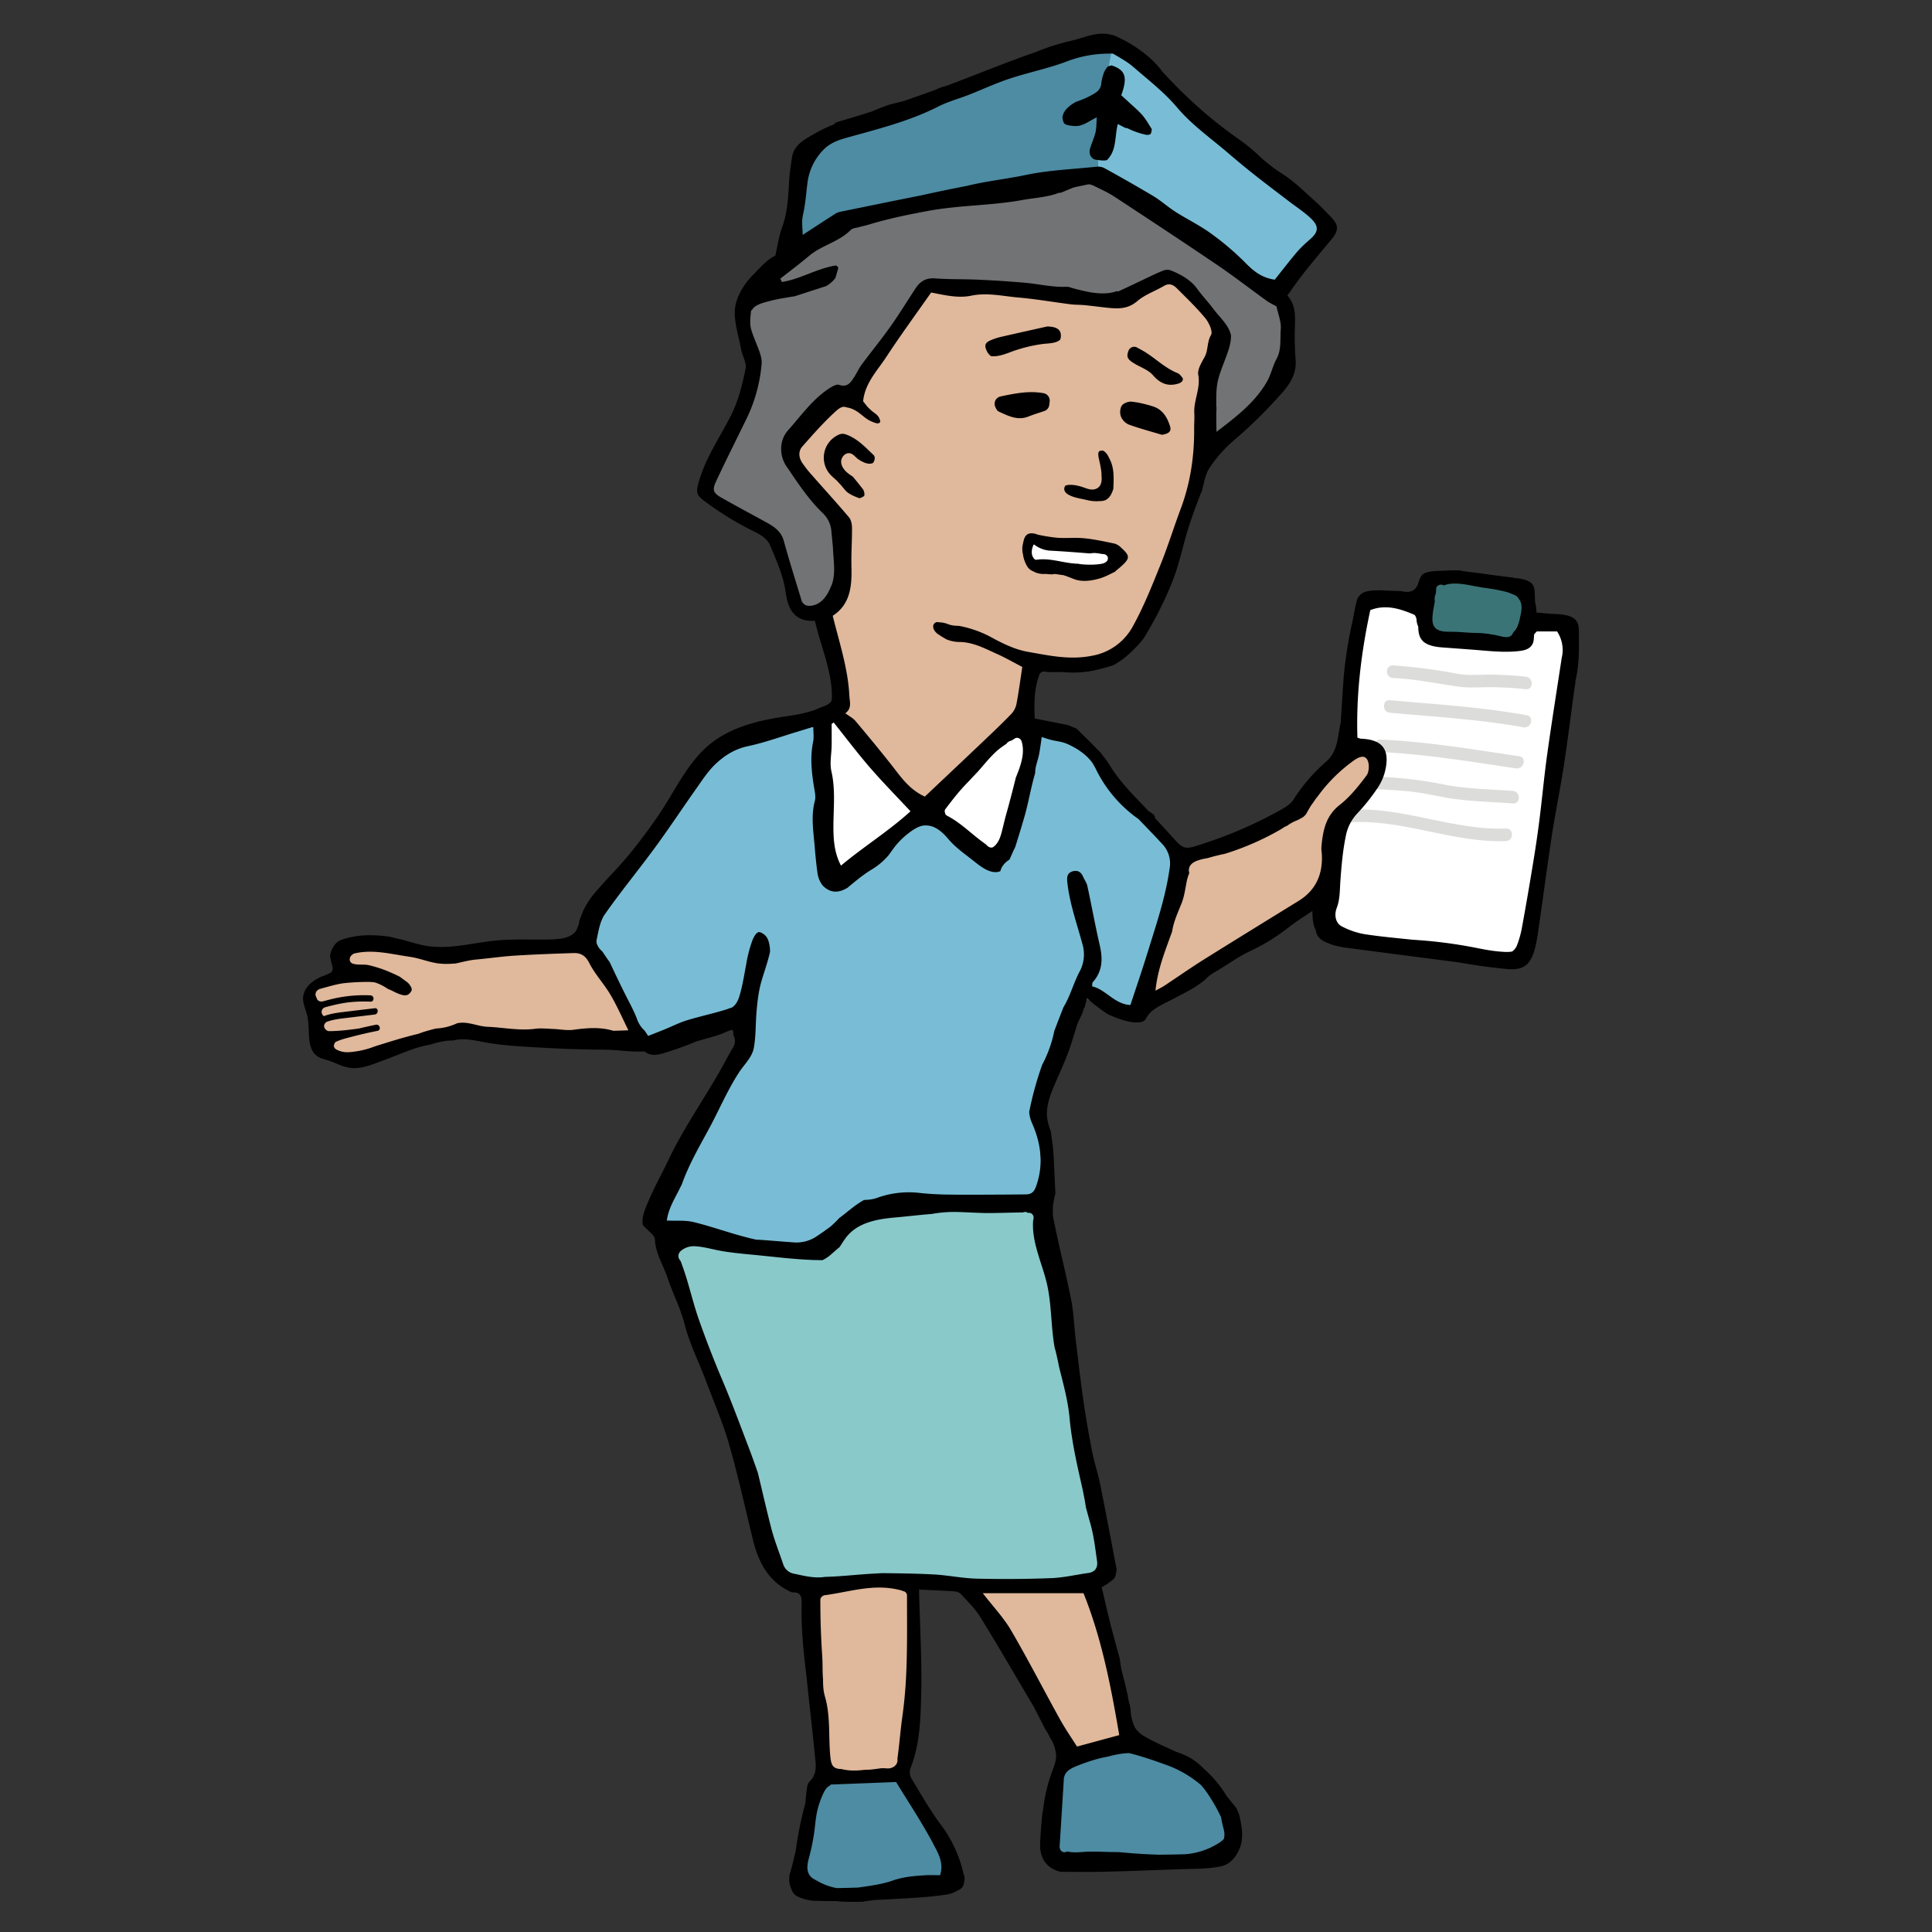 <svg xmlns="http://www.w3.org/2000/svg" viewBox="0 0 393 393">
  <rect x="0" y="0" width="393" height="393" fill="#333333" stroke="none"/>
  <defs>
    <style>
      .c{fill:#fff}.e{fill:#dcdcda}.f{fill:#e0b89b}.i{fill:#78bdd5}.j{fill:#4d8ca3}
    </style>
  </defs>
  <g id="b">
    <path class="j" d="M227.7 12.63c.32-3.22-3.38-4.35-5.74-3.34-12.78 5.5-26.53 7.71-39.43 12.93-5.08 2.06-10.99 4.06-15.38 7.39-4.29 3.25-4.75 9.13-6.02 14-1.23 4.72 5.98 6.7 7.34 2.12.87.17 1.77.09 2.54-.35 5.57-3.2 13.83-2.74 20.07-4.19 7.05-1.63 14.1-2.45 21.23-3.61 4.01-.65 10.41-.45 12.31-4.79 1.12-2.57.21-6.01.54-8.76.48-3.92 2.14-7.44 2.54-11.4Z"/>
    <path class="i" d="M239.72 176.44c-.22-6.22-5.69-9.22-9.8-13.02-4.73-4.37-7.71-10.24-13.09-13.86-2.38-1.61-5.87.09-6.53 2.72-.91 3.67-3.61 23.02-7.22 23.25-2.5.16-6.96-4.66-9.29-5.75-.16-.08-.32-.13-.48-.2-.9-1.9-2.85-3.27-5.03-2.37l-3.56 1.46a4.74 4.74 0 0 0-3.14 3.93c-4.64 3.95-11 8.27-13.71 3.69-1.5-2.54-1.3-7.27-1.45-10.11-.23-4.48.15-8.92.92-13.33.58-3.28-1.97-6.3-5.44-5.48a48.1 48.1 0 0 0-21.5 11.44c-.42.38-.71.79-.93 1.2a162.65 162.65 0 0 0-8.44 11.77c-3 4.5-7.15 8.74-9.67 13.48-4.56 8.59 4.57 17.4 8.97 24.18 1.21 1.86 4.07 3.12 6.1 1.63 4.07-2.97 9-4.06 13.79-5.38 1.27 2.34 2.35 4.99 2.1 7.31-.37 3.4-4.12 7.79-5.81 10.77a852.54 852.54 0 0 0-11.87 21.57 4.52 4.52 0 0 0 3.86 6.68c5.11.23 9.87.46 14.86 1.52 4.1.87 7.69.71 11.65-.94 4.66-1.93 8.48-5.39 13.29-7a39.47 39.47 0 0 1 9.39-1.73c5.85 1.09 13.77 2.85 19.51.91 5.85-1.97 4.61-7.13 4.32-11.98a48.28 48.28 0 0 1 4.61-23.27c.64-1.4 1.6-6.18 2.51-7.08.77-.76 1.48.26 3.15 1.12 1.08.56 2.18 1.08 3.38 1.36 6.23 1.42 8.32-2.99 9.92-8.1 1.93-6.19 4.86-13.84 4.63-20.4ZM268.67 44.58c-.5-1.89-2.06-3.17-3.7-4.07-.7-.38-1.37-.7-1.94-1.27-.73-.73-1.26-1.6-2.05-2.28-3.3-2.8-7.6-4.28-11.01-6.97-3.54-2.79-6.44-6.29-9.73-9.35-2.91-2.69-6.96-4.79-8.54-8.59a1.76 1.76 0 0 0-.64-.78c-.19-2.54-4.28-3.36-4.99-.47-.96 3.9-.75 7.91-1.4 11.86-.67 4.03-1.55 8.09-1.22 12.2.11 1.37 1.08 2.56 2.54 2.57.21 0 .42-.04.63-.09l.51.41a61.73 61.73 0 0 0 5.67 3.68c3.55 2.08 7.2 4 10.52 6.45 3.23 2.39 6.23 5.1 9.59 7.32a20.9 20.9 0 0 0 4.93 2.64c2.49.79 4.13-1.11 5.59-2.81a42.54 42.54 0 0 0 3.52-4.72c1.11-1.72 2.31-3.58 1.74-5.71Z"/>
    <path d="M310.67 124.48c-.11-1.33-.19-2.86-1.28-3.8-.97-.83-2.3-1.06-3.5-1.41-2.22-.64-4.47-1.46-6.76-1.81a12.16 12.16 0 0 0-4.5.11c-1.13.23-2.43.52-3.42 1.13-1.55.95-1.62 2.67-1.64 4.29-.02 1.37-.01 2.74 0 4.11.01 1.34 1.15 2.62 2.54 2.57a2.8 2.8 0 0 0 1.49-.51c.85.28 1.78.34 2.68.44 1.24.14 2.48.26 3.72.36 2.15.16 4.42.41 6.58.23 1.4-.12 2.77-.61 3.54-1.86.72-1.15.67-2.54.56-3.83Z" style="fill:#3b7477"/>
    <path class="j" d="M239.46 358.09c-7.87-3.64-14.44-3.34-22.14.2-1.37.63-2.35 2.83-1.79 4.28.36.92.54 1.82.61 2.71-.19.25-.33.54-.39.87a35.88 35.88 0 0 0-.58 4.74c-.31.86-.66 1.73-1.02 2.6-1.11 2.7 1.06 4.47 3.38 4.53.75.3 1.64.29 2.29-.12.18-.12.34-.25.48-.39.29.06.61.1.95.1 3.13-.03 6.25-.07 9.38-.13.6.04 1.2.08 1.8.14 3.27.37 6.95 1.7 10.28 1.18a6.55 6.55 0 0 0 4.25-2.4c.55-.15 1.09-.33 1.61-.55 1.2-.51 1.91-2.07 1.91-3.29.03-6.23-5.76-12.02-11.03-14.45ZM190.63 373.18c-1.49-3.13-3.23-6.93-5.7-9.43-2.21-2.23-5.86-2.22-8.79-2.32-2.92-.09-6.33-.08-8.61 2.05-2.5 2.34-1.46 5.39-2.25 8.35-1.01 3.8-2.4 6.89-1.22 10.84.87 2.94 4.07 3.3 6.03 2.02 3.98.29 7.94.13 11.91-.29 3.03-.32 7.2-.04 9.22-2.67 2.11-2.74.72-5.79-.6-8.57Z"/>
    <path d="M225.01 315.61c-2.1-10.81-4.18-21.63-6.23-32.45-2.07-10.96-5.03-22.21-5.93-33.34-.2-2.51-1.86-4.33-4.44-4.49-10.29-.64-23.35-2-33.21 1.67-4.27 1.59-6.49 5.71-10.67 6.68-5.69 1.33-13.11.19-18.95.1-.12 0-.23.02-.34.03-.3-.3-.59-.62-.87-.96-3.57-4.44-9.76 1.84-6.33 6.28-.07.6 0 1.27.31 2.01 2.37 5.77 3.76 11.78 5.6 17.72 1.52 4.92 3.77 9.52 5.46 14.38 2.87 8.23 2.45 19.51 8.48 26.31 2.99 3.37 7.3 2.8 11.45 2.75l17.22-.2c11.69-.14 23.66.48 35.26-1.03 2.5-.33 3.61-3.32 3.2-5.45Z" style="fill:#89c9ca"/>
    <path class="c" d="M202.01 151.32a37.02 37.02 0 0 0-2.25 3.93c-1.91 2.1-4.71 3.67-6.93 5.09-3.5 2.25-2.47 6.76 1.08 8.18a7 7 0 0 1 3.05 2.52c2.93 4.23 9.49 1.05 8.37-3.08a22.9 22.9 0 0 0 1.73-5.97c.15-1.07.46-2.01.86-2.92.69-.97 1.26-2.05 1.76-3.19l.08-.13h-.02c.15-.36.32-.69.45-1.06 1.77-4.98-5.57-7.45-8.19-3.37ZM184.1 160.47c-4.46-3.3-7.74-8.56-11.17-12.85-2.19-2.73-6.41-.28-6.52 2.71-.24 6.77 2.77 12.85 1.92 19.7-.02.16 0 .29-.01.44-.15.2-.31.37-.46.58-2.87 4 3.8 7.77 6.65 3.79 1.36-1.89 3.3-3.21 5.13-4.6.95-.72 2.64-2.56 3.52-2.73 3.64-.73 3.37-5.23.93-7.03ZM319 131.25c-.22-2.82-3.07-4.88-5.74-3.34-1.24.72-1.82 2.37-2.84 2.97-2.06 1.21-9.42-.06-11.92-.24-3.89-.28-7.3-.16-9.01-3.6-1.04-2.09-1.06-3.38-3.42-4.45-12.18-5.55-10.52 19.06-11.66 24.58-.71 3.44 2.85 5.43 5.31 4.53.28.33.51.61.57.77.67 1.54-.48 7.03-1.05 8.07-1.54 2.81-4.87 4.45-6.65 7.12-2.65 3.98-3.43 12.66-2.36 17.16 1.58 6.63 9.68 6.43 15.16 7.2 7.27 1.02 15.76 2.97 23.06 1.94 1.38-.19 2.32-1.52 2.73-2.71.72-2.06.4-4.37.53-6.52.23-4.05.82-8.08 1.46-12.08.95-5.97 1.95-11.92 2.54-17.94a3.93 3.93 0 0 0 1.32-2.54c.8-6.78 2.51-14.09 1.97-20.91Z"/>
    <path class="e" d="M310.35 137.64a75.58 75.58 0 0 0-6.89-.41c-2.32-.03-4.67.24-6.97-.16a105.2 105.2 0 0 0-13.11-1.71c-1.65-.08-1.65 2.47-.01 2.55 4.52.22 8.84 1.12 13.3 1.76 2.16.31 4.34.1 6.52.11 2.39.02 4.78.16 7.16.41 1.64.17 1.63-2.38.01-2.55ZM310.53 145.48c-9.17-1.65-18.52-2.21-27.78-3.05-1.64-.15-1.64 2.41-.01 2.55 9.05.82 18.19 1.35 27.14 2.96 1.61.29 2.28-2.17.66-2.46ZM309.02 153.83c-9.36-1.38-18.73-2.97-28.19-3.39-1.65-.07-1.65 2.48-.01 2.55 9.25.41 18.4 1.96 27.54 3.31 1.61.24 2.29-2.23.66-2.46ZM307.73 160.88c-4.78-.35-9.71-.39-14.41-1.38a85.24 85.24 0 0 0-13.7-1.53c-1.65-.08-1.65 2.48-.01 2.55 2.33.11 4.65.21 6.97.45 2.38.24 4.67.74 7.01 1.18 4.62.87 9.44.93 14.13 1.28 1.64.12 1.64-2.43.01-2.55ZM306.33 168.54c-10.7.39-20.82-4.42-31.54-3.83-1.64.09-1.66 2.64-.01 2.55 10.71-.59 20.84 4.22 31.54 3.83 1.64-.06 1.66-2.61.01-2.55Z"/>
    <path class="f" d="M248.24 68.38c-.18-1.71-1.14-3.18-2.07-4.59-1.63-2.48-3.65-5.87-6.78-6.55-3.43-.74-5.65 1.81-8.63 2.77-2.72.88-5.65.66-8.46.44-3.24-.26-6.47-.57-9.7-.86l-10.18-.91c-3.22-.29-6.5-.59-9.68.18a1.2 1.2 0 0 1-.18.05c-1.4-1.24-3.69-1.42-4.75.73-.47.96-.97 1.91-1.48 2.85a27.22 27.22 0 0 0-4.91 6.8c-.36.15-.7.37-1 .65a17.94 17.94 0 0 0-3.41 4.65c-.85 1.57-1.56 3.25-2.62 4.69l.15-.19c-.34.45-.6.92-.7 1.46l-.68.11a7.81 7.81 0 0 0-3.2 1.51c-.85.66-1.53 1.45-2.28 2.21-.83.84-1.8 1.49-2.68 2.27-1.99 1.77-3.45 4.49-2.77 7.21.63 2.5 2.84 4.03 4.46 5.88a29.14 29.14 0 0 1 3.96 5.98c.27.52.61.89.99 1.15.11 3.08.19 6.16-.07 9.23a25.04 25.04 0 0 1-1.34 6.42c-1.7.49-2.53 2.19-2.21 3.86.6 3.08 2.08 5.87 2.53 9 .45 3.12.3 6.32.2 9.46-.07 2.26 1.86 3.32 3.62 3.06a148.5 148.5 0 0 1 4.87 6.29c2.13 2.91 3.93 6.49 7.05 8.46 1.11.7 2.98.5 3.85-.53 4.13-4.85 9.22-9.01 13.85-13.38 1.12-1.06 2.23-2.14 2.89-3.56.66-1.42.94-3 1.24-4.53.43-2.18.73-4.39.94-6.6 4.58.76 9.35 1.41 13.87 0 4.69-1.47 7.68-4.73 9.98-8.95a88.26 88.26 0 0 0 6.17-14.3c1.58-4.7 3.32-9.42 4.34-14.28 1.22-5.75 1.41-11.64 1.57-17.5 0-.26-.01-.5-.05-.72l2.05-4.93c.67-1.62 1.43-3.18 1.24-4.98ZM275.09 153.7a52.46 52.46 0 0 0-6.21 5.99c-1.82 2.08-3.36 4.29-5.69 5.84a58.23 58.23 0 0 1-15.47 7.06c-2.61.78-5.6.96-7.09 3.56-1.4 2.46-2.44 5.3-3.42 7.95a38.26 38.26 0 0 0-2.01 8.22c-.32 2.4-.58 4.83-1.91 6.92-1.76 2.77 2.67 5.3 4.43 2.53l.4-.69 14.61-9.42 7.43-4.79c2.32-1.5 4.83-2.87 6.98-4.61 2.03-1.66 2.54-3.9 2.71-6.41.16-2.44.91-4.62 2.1-6.75 1.27-2.28 2.87-4.36 4.39-6.47 1.52-2.11 3.35-4.37 3.13-7.13-.19-2.33-2.61-3.25-4.37-1.81ZM127.81 207.92c-2.86-2.99-3.15-7.6-5.49-10.94-1.46-2.09-3.35-3.65-6-3.69-2.82-.04-5.68.38-8.5.5-11.74.49-23.5.03-35.17-1.32-1.37-.16-2.56 1.27-2.57 2.54 0 1.51 1.17 2.41 2.54 2.57l.41.04c-1.04.58-2.02 1.27-3.14 1.7-.21 0-.44.03-.67.1-.53.14-1.14.33-1.76.57-.88.17-1.77.3-2.64.43-1.85.28-2.23 2.41-1.5 3.81 0 1.04.46 2.01.87 2.97l1.51 3.58c.97 2.31 2.3 4.27 5.08 4.2 2.34-.06 4.11-1.78 6.3-2.36 2.23-.58 4.55-.61 6.83-.91 2.43-.31 4.77-1.04 7.19-1.4 2.71-.41 5.45.07 8.14.43 2.7.36 5.42.55 8.14.7 6.2.36 12.41.64 18.63.85 2.3.08 3.3-2.81 1.81-4.37ZM182.62 321.85c-1.15-.36-2.39-.22-3.58-.26-1.38-.04-2.75-.29-4.13-.23-2.99.13-5.69 1.32-8.37 2.56-.8.37-1.26 1.36-1.28 2.2-.11 5.52-.22 11.06.29 16.56.25 2.71.62 5.41 1.21 8.07s1.44 5.22 1.21 7.98c-.15 1.78 1.28 2.58 2.67 2.44.38.29.88.48 1.49.49 1.67.03 3.34-.03 5-.22 1.36-.15 2.88-.21 4.11-.87 2.37-1.28 2.51-4.7 2.83-7.06.8-5.79.59-11.62.86-17.44.12-2.68.48-5.29.87-7.95.39-2.65-.34-5.39-3.18-6.27ZM227.72 348.42c-1.37-4.88-2.09-9.86-3.16-14.8a62.6 62.6 0 0 0-1.92-6.88c-.4-1.17-.73-2.54-1.68-3.41-1.05-.96-2.38-.87-3.69-.79-5.1.29-10.3.85-15.37-.03-1.36-.23-2.75.39-3.13 1.8-.33 1.24.44 2.89 1.8 3.13l.16.02c.05.28.15.55.33.79 3.08 4.09 5.4 8.7 7.83 13.2 2.64 4.9 5.23 9.83 7.76 14.78.47.92 1.84 1.55 2.85 1.19 2.44-.85 5.21-1.48 7.5-2.67 2.65-1.37 1.32-4.18.72-6.33Z"/>
    <path d="M262.14 66.39c-1.36-5.24-5.48-7.89-9.74-10.7l-14.59-9.63-7.43-4.9c-2.12-1.4-4.21-2.98-6.62-3.84-2.51-.9-5.17-.58-7.75-.31-2.91.31-5.82.68-8.71 1.11-5.67.83-11.31 1.87-16.93 2.95-5.3 1.02-10.77 1.82-15.86 3.66-7.83 2.84-14.08 8.46-18.62 15.28a2.73 2.73 0 0 0-3.39 1.7 9.72 9.72 0 0 0-.15 5.94c.18.62.6 1.09 1.12 1.42.5 6.7-.91 13.52-4.16 19.45-1.83 3.35-6.63 7.87-4.86 12.08.55 1.31 2.04 1.68 3.22 2.26 1.16.56 2.3 1.14 3.43 1.75 2.13 1.15 4.39 2.31 6.32 3.78 2.04 1.56 1.45 4.39 1.92 6.68a20.07 20.07 0 0 0 3.19 7.36c.09.13.2.25.3.36.59 1.21 2 2.02 3.5 1.16a9.02 9.02 0 0 0 4.34-5.86c.53-2.61-.39-5.16-.47-7.77a12.1 12.1 0 0 0-2.16-7.02c-1.3-1.82-2.79-3.29-3.67-5.37 0-.02-.02-.03-.03-.05-.05-.13-.09-.26-.17-.39-1.92-3.49-3-7.78-1.21-11.55 1.9-3.99 6.32-4.46 9.59-6.87 3.64-2.69 6.05-6.69 8.61-10.34l3.9-5.56c1.15-1.64 2.34-4.28 4.35-4.97 1.55-.53 3.4-.25 4.99-.09 2.75.27 5.5.57 8.24.86l14.58 1.52c2.41.25 4.85.65 7.26.33 2.19-.3 4.15-1.25 6.14-2.18 3.82-1.78 7.63-2.38 11.12.35a22.69 22.69 0 0 1 4.11 4.42c1.32 1.78 3.22 3.83 3.1 6.17-.13 2.53-1.12 5.24-1.75 7.68-.73 2.81-1.53 5.61-2.36 8.4-.85 2.83 3.21 4.37 4.68 1.92 1.03-1.7 3.21-2.39 4.81-3.42a19.22 19.22 0 0 0 4.99-4.61 15.5 15.5 0 0 0 2.83-13.13Z" style="fill:#717374"/>
    <path class="c" d="M225.01 111.67c-1.87-.56-3.8-.8-5.74-.92-.86-.06-1.72-.09-2.57-.17l-.69-.07-.18-.02h-.06c-.46-.09-.91-.17-1.35-.28-1.3-.32-4.71-.55-5.01.81-.3 1.33.75 4.38 3.69 4.12 1.93-.17 3.82.57 5.75.69l1.29.09.69.06.17.01c.91.08 1.84.35 2.7.6 1.28.38 2.83-.48 3.13-1.8a2.61 2.61 0 0 0-1.8-3.13Z"/>
    <path d="M321.2 128.95c0-.11-.02-.2-.03-.31 0-.42-.02-.84-.08-1.25-.19-1.37-1.3-2.01-2.55-2.25-.98-.19-1.98-.26-2.98-.27-.07 0-.13-.02-.2-.03-.95-.07-1.9-.16-2.82-.24a8.9 8.9 0 0 0-.29-2.17l-.04-1.33c-.04-.64-.02-1.33-.3-1.92-.3-.65-.88-.95-1.53-1.18a7.66 7.66 0 0 0-2.33-.41l-.15-.08c-.92-.13-1.85-.23-2.77-.34-1.59-.19-3.17-.46-4.77-.65-1.2-.14-2.41-.27-3.59-.51-.95 0-1.9.01-2.85.07-1.28.07-2.75 0-3.97.45-1.01.38-1.18 1.36-1.52 2.28-.65 1.75-2.03 1.74-3.59 1.41-1.13 0-2.24-.07-3.36-.12-.86-.04-1.71-.04-2.57.05-1.23.14-1.97.43-2.46 1.16-.18.15-.32.35-.39.64l-.07.32c-.07.22-.14.47-.2.74a91.04 91.04 0 0 0-.65 3.29 88.7 88.7 0 0 0-1.74 10.62c-.21 2.47-.35 4.95-.51 7.43l-.18 2.67c-.61 2.73-.52 5.73-2.89 7.86a35.33 35.33 0 0 0-6.7 7.76c-.57.92-1.7 1.6-2.65 2.13a87.3 87.3 0 0 1-14.91 6.58c-4.34 1.45-4.56 1.74-6.92-.9-1.21-1.36-2.45-2.69-3.68-4.02a1.18 1.18 0 0 0-.58-.95c-.27-.17-.53-.36-.79-.54-2.79-2.95-5.7-5.74-7.88-9.31-.45-.74-.97-1.43-1.53-2.1l-.15-.23a6.75 6.75 0 0 0-.86-.91c-1.32-1.41-2.77-2.74-4.11-4.13l-.08-.04c-.28-.13-.41-.18-.72-.3l-1-.43-6.78-1.34c-.12-2.86-.17-5.86.92-8.81v-.02l.11-.3h.03a.91.91 0 0 1 .86-.41h.12c1.23.24 2.57.01 3.82.12 1.29.1 2.56.11 3.85 0 2.1-.18 4.17-.76 6.2-1.38 1.63-.86 3.03-2 4.33-3.34.68-.7 1.36-1.41 1.94-2.19a74.93 74.93 0 0 0 5.64-11.08c1.7-4.11 2.43-8.49 3.87-12.68.72-2.1 1.49-4.22 2.34-6.29.42-1.55.65-3.3 1.52-4.58a26.82 26.82 0 0 1 4.84-5.51 94.95 94.95 0 0 0 9.9-9.75c1.71-1.9 3.04-4.05 2.77-6.88a57.76 57.76 0 0 1-.12-6.84c.05-2.13.09-4.23-1.54-6.11 1.18-1.63 2.25-3.21 3.44-4.7 1.81-2.28 3.69-4.5 5.54-6.73 1.52-1.83 1.48-2.91-.16-4.57-.99-1-1.93-2.04-2.98-2.98-2.16-1.92-4.22-4.02-6.62-5.59a33.84 33.84 0 0 1-4.64-3.51 36.97 36.97 0 0 0-3.89-3.29 92.9 92.9 0 0 1-14.75-12.68l-1.36-1.46-.16-.22a19.42 19.42 0 0 0-2.76-2.9 27.62 27.62 0 0 0-6.87-4.24 1.74 1.74 0 0 0-.59-.13c-.11-.03-.23-.08-.34-.1-2.86-.61-5.43.8-8.09 1.35a45.1 45.1 0 0 0-6.96 2.24c-5.72 1.97-11.3 4.27-16.97 6.42l-1.33.49c-.72.18-1.43.41-2.08.76-2.18.8-4.37 1.57-6.56 2.32l-2.23.55c-1.1.29-2.17.71-3.22 1.14-.28.12-.57.24-.85.38-2.37.75-4.75 1.48-7.14 2.17a1.2 1.2 0 0 0-.67.49c-1.8.67-3.47 1.58-5.12 2.56-1.54.91-3.09 2.06-3.4 4.07-.25 1.65-.51 3.3-.6 4.96-.18 3.16-.32 6.3-1.43 9.35-.65 1.78-.9 3.7-1.38 5.76-1.69.77-3.06 2.43-4.45 3.82-1.76 1.75-3.38 4.28-3.71 6.65-.38 2.74.68 5.68 1.19 8.52.25 1.37 1.18 2.81.92 4.04-.68 3.25-1.45 6.49-3 9.53-2.29 4.5-5.22 8.69-6.57 13.65-.53 1.96-.42 2.52 1.28 3.76a64.51 64.51 0 0 0 10.31 6.28c1.12.54 2.43 1.43 2.88 2.49 1.34 3.14 2.8 6.38 3.25 9.71.54 3.94 2.12 6.01 5.96 5.83 1.22 5.4 3.58 10.32 3.44 15.8 0 .29-.09.58-.29.78-.52.54-1.24.76-1.92 1.02l-.23.09c-.35.17-.7.31-1.04.43-2.08.76-4.32 1.08-6.5 1.41-5.19.79-10.55 2.13-14.72 5.48-4.68 3.76-7.27 9.75-10.62 14.62a115.6 115.6 0 0 1-5.9 7.89c-2.12 2.58-4.52 4.91-6.68 7.46a16.22 16.22 0 0 0-2.82 4.33c-.22.54-.4 1.1-.63 1.63-.06.64-.2 1.12-.42 1.51-.61 2.05-3.48 2.3-5.37 2.36-3.53.1-7.08-.12-10.61.17-4.57.37-9.08 1.72-13.7 1.27-2.09-.2-3.91-.85-5.92-1.38-.83-.22-1.69-.36-2.51-.61-3.12-.43-6.18-.52-9.28.43-.2.07-.4.12-.6.2-.34.13-.79.39-1 .59a4.6 4.6 0 0 0-1.24 2.32c-.08.4-.03.72.06 1.12.12.52.28 1.02.39 1.54.12.56-.23 1.23-.83 1.29-.52.34-1.24.51-1.83.8-2.09 1.03-3.85 2.84-3.22 5.32.26 1.03.67 1.98.83 3.04.14.93.17 1.88.21 2.82.09 2.17.3 4.49 2.64 5.29.78.26 1.56.45 2.32.77 1.21.5 2.45 1.07 3.78 1.17 2.24.17 4.45-.84 6.51-1.58 2.08-.76 4.12-1.65 6.22-2.36 1.07-.36 2.14-.62 3.23-.82 1.52-.47 3.06-.88 4.64-.83 2.17-.6 4.49 0 6.68.4 3.43.61 6.96.8 10.44 1 3.59.21 7.19.37 10.79.43 1.8.03 3.6 0 5.4.15 1.74.14 3.46.34 5.2.24l.09.01c.19-.02.4.01.61.17.95.7 2.23.57 3.3.27 1.44-.41 2.87-.92 4.28-1.42.9-.32 1.79-.69 2.67-1.06l1.66-.48c1.15-.31 2.31-.63 3.43-1.05.58-.21 1.14-.49 1.72-.69l.51-.16c.2.27.3.62.18.93.52.99.5 1.87-.08 2.81-.74 1.2-1.38 2.46-2.06 3.69-3.55 6.4-7.83 12.37-10.98 19-1.31 2.76-2.82 5.44-4.02 8.25-.75 1.74-1.55 3.57-1.2 5.05 1.08 1.23 2.4 2.04 2.44 2.91.13 2.93 1.73 5.29 2.61 7.91 1.06 3.16 2.62 6.17 3.44 9.38 1.03 4.04 2.92 7.7 4.36 11.56 1.6 4.29 3.44 8.51 4.7 12.9 1.84 6.43 3.26 12.98 4.86 19.47 1.15 4.68 3.33 8.6 7.9 10.59.45-.01.89-.03 1.31.21.6.34.66 1.08.67 1.7-.14 4.87.31 9.74.92 14.58v.03c.56 5.52 1.24 11.03 1.76 16.55.18 1.86.6 3.86-1.1 5.43-.38.35-.47 1.09-.55 1.66-.12.9-.2 1.8-.27 2.71a71.88 71.88 0 0 0-1.96 9.66c-.38 1.53-.7 3.08-1.17 4.59-.12.38-.15.73-.14 1.06-.05.58.03 1.16.24 1.72.28.75.57 1.53 1.34 1.91 1.19.58 2.49.89 3.81.95l.18-.03c.66.04 1.3.06 1.84.06h2.14l.42.05c1.47.14 2.97.11 4.46.09h.53c.19-.05.37-.09.56-.12l1.75-.23c2.14-.1 4.28-.22 6.4-.34 2.72-.16 5.46-.35 8.15-.75a6.1 6.1 0 0 0 2.47-.89c.78-.27 1.23-.87 1.29-1.82.05-.26.08-.53.06-.83a1.23 1.23 0 0 0-.2-.62c-.03-.15-.04-.28-.08-.43a26.31 26.31 0 0 0-4.38-9.44c-2.31-3.04-4.2-6.41-6.18-9.68a2.58 2.58 0 0 1-.15-2.02c1.81-4.58 2.03-9.45 2.16-14.22.21-7.27-.25-14.56-.43-22.12 2.52.12 4.98.21 7.43.4.46.03.99.38 1.31.73 1.29 1.44 2.73 2.82 3.73 4.46 3.65 5.91 7.12 11.94 10.68 17.91l.22.4c.74 1.43 1.49 2.86 2.19 4.3.22.35.45.7.66 1.06.16.27.29.55.42.83a7.5 7.5 0 0 1 1.1 2.6c.48 1.76-.29 3.24-.86 4.88a32.24 32.24 0 0 0-1.42 5.63c-.13.82-.21 1.67-.38 2.49-.2 2-.36 3.99-.44 5.99-.13 3.15 1.54 5.16 4.22 5.74 3.01 0 6.01.05 9.02-.02 5.27-.13 10.54-.36 15.8-.53 2.56-.08 5.32-.04 7.83-.59 1.91-.42 3.22-2.17 3.83-3.93.58-1.67.43-3.37.11-5.08-.09-.49-.2-.99-.32-1.48-.17-.46-.37-.91-.59-1.35-.1-.13-.18-.26-.29-.38-.58-.7-1.15-1.41-1.71-2.12a23.74 23.74 0 0 0-4.58-5.47 14 14 0 0 0-2.61-2.12c-.99-.6-2.06-1.02-3.16-1.39-1.83-.87-3.71-1.66-5.49-2.62-1.19-.65-2.34-1.33-2.94-2.6a10.03 10.03 0 0 1-.74-3.52l-.21-.96-.07-.13c-.1-.61-.21-1.21-.33-1.82-.25-1.15-.54-2.28-.83-3.42l-.2-.78-.15-.59c-.19-.8-.27-1.63-.39-2.44-.54-1.97-1.08-3.94-1.6-5.92-.76-2.86-1.39-5.75-2.08-8.62l1.22-.74.64-.48.13-.09.09-.07.07-.06.15-.13.27-.28.09-.14c.03-.06.06-.13.1-.18s0-.01 0-.03l.13-.48c.08-.37.11-.59.14-.86l.01-.11c-1.13-5.9-2.2-11.58-3.33-17.23-.45-2.24-1.2-4.42-1.64-6.66-.68-3.44-1.28-6.91-1.78-10.38-.6-4.18-1.09-8.38-1.59-12.58-.32-2.66-.39-5.37-.91-7.99-1.06-5.33-2.41-10.6-3.49-15.92-.13-.63-.29-1.33-.22-2.03l-.02-.18c-.01-1.16.22-2.33.53-3.49a968.2 968.2 0 0 1-.26-5.38c-.08-1.75-.14-3.48-.4-5.21l-.31-2.16a11.9 11.9 0 0 1-.66-2.3c-.4-2.36.49-4.79 1.4-6.94 1.15-2.71 2.39-5.29 3.32-8.09.45-1.36.85-2.74 1.28-4.11.36-1.13 1.11-2.16 1.37-3.3a.93.93 0 0 1 .24-.45c.09-.52.27-1.05.44-1.75.85.71 1.37 1.17 1.92 1.58.75.55 1.5 1.11 2.27 1.62 1.04.48 2.1.93 3.21 1.25 1.25.36 2.67.63 3.96.28.12-.14.27-.22.43-.29.14-.21.25-.44.35-.59.37-.58.77-1.05 1.33-1.47 1.29-.96 2.87-1.62 4.29-2.38 1.57-.84 3.21-1.62 4.68-2.62.48-.33.95-.67 1.42-1.02a8.92 8.92 0 0 1 1.95-1.59c2.51-1.41 4.84-3.2 7.44-4.41a40.25 40.25 0 0 0 7.84-4.86c1.48-1.14 3.07-2.13 4.76-3.28.02 1.83.19 3.01.69 3.89.08.59.27 1.13.7 1.57.53.55 1.21.89 1.93 1.13 1.36.61 2.88.81 4.41 1.01l8.68 1.13 13.24 1.72c3.32.57 6.65 1.07 10.01 1.37 3.55.32 4.79-1.13 5.6-4.17.5-1.86.71-3.81.99-5.72.84-5.84 1.6-11.69 2.5-17.52.73-4.7 1.7-9.37 2.42-14.07.82-5.39 1.47-10.81 2.23-16.21l.08-.33.02-.6c.49-1.98.67-4.04.71-6.08.02-1.14.03-2.29-.02-3.43Zm-29.73-4.33c.1-.75.26-1.51.4-2.28a2.58 2.58 0 0 1 .21-1.6c.02-.28.05-.55.05-.83-.01-.92.97-1.19 1.58-.82 1.81-.77 4.46-.2 6.19.13l1.71.31c1.61.19 3.21.47 4.8.87.58.15 1.14.42 1.7.65.4.16.63.42.78.7.78.86.68 2.12.45 3.22-.23 1.14-.51 2.69-1.39 3.52a.55.55 0 0 1-.09.07c-.42 1.05-1.07 1.25-2.68.85-1.3-.33-2.61-.51-3.92-.63l-1.47-.04c-1.48-.04-2.96-.22-4.43-.23-.99 0-2.15.04-3.03-.49-1.16-.7-1-2.25-.85-3.4Zm-45.15-56.44c-.83 1.44-.52 3.03-1.27 4.41-.62 1.14-1.51 2.55-1.3 3.66.5 2.75-.96 5.17-.81 7.8.06 1.05-.04 2.1-.03 3.16.04 5.6-.76 11.04-2.74 16.3-1.41 3.76-2.59 7.61-4.09 11.32-1.71 4.23-3.39 8.5-5.59 12.48a11.75 11.75 0 0 1-8.41 6.09c-4.52.9-8.75-.07-13-.81-2.7-.47-5.35-1.8-7.79-3.15a22.79 22.79 0 0 0-6.12-2.11l-.15-.02-.28-.01-.54-.03a5.47 5.47 0 0 1-1.67-.43l-.6-.16c-.12-.02-.13-.02-.02-.01l-.33-.04-.13-.02H191.3a6.5 6.5 0 0 0-.62-.06h-.14l-.08.02h-.03l-.18.1-.06.04c-.09.05-.2.2-.25.26s0 .01 0 .03l-.09.14-.02.23v.32c-.02-.15.06.19.07.22l.02.06.09.16.13.21a3.18 3.18 0 0 0 .58.6l.17.11.35.23c.42.27.86.54 1.3.78a7.05 7.05 0 0 0 2.65.53c2.83.03 5.27 1.39 7.76 2.5 1.67.75 3.25 1.67 5 2.58-.38 2.5-.71 5.02-1.18 7.51a4.2 4.2 0 0 1-1.04 2.03c-1.87 1.94-3.83 3.8-5.79 5.66-3.95 3.76-7.92 7.49-11.81 11.17-3.23-1.46-4.91-4.06-6.81-6.46-2.39-3.03-4.84-6-7.33-8.95-.48-.57-1.22-.93-2.04-1.54 1.4-1.03.88-2.32.82-3.59-.27-5.5-2.01-10.68-3.38-16.24 3.57-2.3 3.91-5.99 3.81-9.91-.07-2.65.13-5.3.11-7.95 0-.74-.17-1.65-.62-2.18-2.43-2.88-4.97-5.65-7.45-8.48a22.6 22.6 0 0 1-2.11-2.68c-.66-1.04-.76-2.29.07-3.23 2.15-2.43 4.3-4.88 6.68-7.06 1.01-.93 1.62-1.19 2.29-.91.93.13 1.79.54 2.55 1.11.8.59 1.42 1.21 2.31 1.65l.54.23c.25.1.51.2.77.25.32.06.58-.03.71-.29v-.07l.01-.06a4.6 4.6 0 0 0-.17-.53l-.04-.1-.04-.08a2.58 2.58 0 0 0-.74-.82l-.17-.13-.35-.27a4.93 4.93 0 0 1-.49-.42l-.06-.08-.13-.09c-.51-.47-.91-1.06-1.3-1.53.38-3.72 2.88-6.21 4.71-9.01 2.93-4.47 6.09-8.78 9.13-13.12 2.81.54 5.47 1.21 8.2.64 3.18-.66 6.31.09 9.44.37 3.59.31 7.15.93 10.73 1.39.96.12 1.94.08 2.9.18 1.56.15 3.12.37 4.69.53 2.12.22 4.08.26 5.95-1.34 1.56-1.34 3.64-2.04 5.45-3.11 1.07-.63 1.9-.23 2.61.48 1.99 1.99 4.03 3.94 5.81 6.1.75.91 1.56 2.72 1.15 3.42Zm-39.65 89.87c-.63 2.55-1.29 5.09-2 7.62-.35 1.23-.61 2.48-.94 3.71-.3 1.12-.71 2.19-1.66 2.9-.35.26-.84.1-1.13-.15a9.35 9.35 0 0 1-.46-.43c-2.67-1.84-4.91-4.26-7.81-5.76a.79.79 0 0 1-.45-.66.72.72 0 0 1 .12-.74c1.06-1.39 2.12-2.78 3.28-4.08.52-.59 1.07-1.15 1.62-1.72.33-.37.67-.73 1.02-1.09.28-.3.57-.59.84-.9 1.14-1.31 2.24-2.67 3.51-3.85.65-.6 1.36-1.1 2.1-1.58.23-.38.61-.56 1.06-.68l.66-.42c.53-.34 1.2.01 1.37.56.76 2.38-.16 4.93-1.11 7.27ZM163.29 43.9c.57-2.32.68-4.66 1-6.98a11.59 11.59 0 0 1 3.15-6.39c1.3-1.36 2.88-1.97 4.57-2.45 6.41-1.8 12.88-3.37 18.87-6.42 1.95-.99 4.11-1.56 6.16-2.36 2.78-1.09 5.49-2.36 8.32-3.3 3.84-1.27 7.84-2.06 11.61-3.49a23.95 23.95 0 0 1 8.41-1.6c.4 0 .88-.09 1.18.09 1.35.81 2.76 1.57 3.94 2.59 3.04 2.64 6.29 5.14 8.87 8.19 3.1 3.68 6.96 6.35 10.53 9.42 1.73 1.49 3.49 2.94 5.28 4.36 2.27 1.79 4.58 3.53 6.88 5.29 1.52 1.17 3.16 2.22 4.55 3.53 1.77 1.69 1.6 2.82-.2 4.37-.93.8-1.84 1.64-2.63 2.57-1.53 1.8-2.97 3.69-4.48 5.57-2.74-.4-4.38-1.82-6.02-3.48a55.29 55.29 0 0 0-7-5.95c-2.26-1.64-4.82-2.87-7.18-4.38-1.55-.99-2.93-2.25-4.5-3.2a333.83 333.83 0 0 0-10.06-5.74 2.8 2.8 0 0 0-1.55-.22c-4.78.5-9.64.69-14.32 1.67-3.97.83-8.03 1.25-11.98 2.22-3.15.61-6.3 1.26-9.43 1.96-5.48 1.08-10.96 2.21-16.43 3.33-.33.07-.66.22-.95.4-2.18 1.4-4.35 2.82-6.61 4.29 0-1.37-.24-2.7.05-3.9Zm5.81 75.25c-.62 1.52-1.45 3.06-3 3.76-.97.44-2.35.55-2.83-.37l-.12-.05c-1.23-4.08-2.55-8.24-3.71-12.45-.53-1.92-1.9-2.87-3.46-3.73-3.06-1.69-6.15-3.33-9.2-5.06-1.73-.98-1.95-1.56-1.08-3.42 1.88-4.02 3.87-7.98 5.82-11.97a31.92 31.92 0 0 0 3.41-11.85c.1-1.39-.6-2.89-1.13-4.26-1.3-3.32-1.35-3.3-1.02-6.61l.17-.05c.58-1.13 2.32-1.51 3.54-1.84 1.71-.46 3.47-.7 5.21-1l6.38-2.07a6.14 6.14 0 0 0 1.86-1.64l.59-2.05a.96.96 0 0 0-.5-.49c-3.92.62-7.25 2.8-10.98 3.36l-.33-.67c1.96-1.55 3.97-3.04 5.88-4.65 2.56-2.17 6.05-2.82 8.45-5.26.37-.38 1.11-.41 1.69-.58.67-.19 1.35-.32 2.01-.52 4.03-1.23 8.14-2.06 12.28-2.82 6.27-1.14 12.67-1.03 18.9-2.17 2.47-.45 5.07-.54 7.5-1.48.16.02.32.01.47-.05.85-.34 1.7-.72 2.56-1.04.93-.22 1.89-.39 2.82-.6.38-.08.87.1 1.25.29 1.41.7 2.87 1.35 4.18 2.21 7.03 4.62 14.06 9.24 21.03 13.97 3.37 2.29 6.59 4.8 9.9 7.18.63.45 1.35.78 2.02 1.16.32 1.55.99 3.11.87 4.61-.17 2.03.19 4.15-.88 6.11-.78 1.44-1.1 3.14-1.92 4.56-2.4 4.2-6.14 7.08-10.27 10.23-.05-1.7-.08-3.34 0-4.93-.02-.07-.05-.15-.05-.23 0-1.72-.06-3.5.32-5.2.3-1.33.82-2.61 1.3-3.89.61-1.63 1.43-3.58 1.37-5.41-.48-2.11-2.29-3.61-3.58-5.34-1.04-1.39-2.25-2.66-3.27-4.06-1.35-1.86-3.25-2.89-5.28-3.74a2.24 2.24 0 0 0-1.51-.05c-1.3.5-2.56 1.12-3.83 1.72-1.8.85-3.58 1.73-5.39 2.54-.1.04-.23.02-.37-.02-1.66.6-3.48.52-5.23.25a36.95 36.95 0 0 1-4.64-1.14h-.54c-2.77.1-5.55-.59-8.34-.83-3.16-.27-6.33-.48-9.5-.62-2.9-.13-5.82-.04-8.71-.26-1.83-.14-3.02.59-3.95 2-1.72 2.61-3.35 5.28-5.15 7.83-1.87 2.63-3.92 5.13-5.84 7.72-.57.76-.95 1.65-1.47 2.45-.72 1.12-1.37 2.25-3.14 1.65-.55-.18-1.45.38-2.07.78-3.34 2.21-5.62 5.48-8.24 8.42a5.6 5.6 0 0 0-1.45 3.81 6.36 6.36 0 0 0 1.32 3.91c2.2 3.27 4.38 6.54 7.26 9.29a5.66 5.66 0 0 1 1.6 3.21c.09.92.19 1.84.26 2.77.1.71.11 1.43.16 2.15.15 2.17.45 4.47-.39 6.54Zm.07 32.47c.02-1.45 0-2.91 0-4.36l.42-.29c2.44 3.06 4.8 6.19 7.36 9.15 2.58 2.98 5.35 5.79 8.26 8.91-4.51 4.1-9.56 7.2-14.14 11.05-1.51-2.88-1.58-5.88-1.53-8.92.06-3.43.37-6.84-.42-10.27-.38-1.67.03-3.51.05-5.27Zm-44.42 58.06c-2.66-.81-5.34-.58-8.07-.21-1.34.19-2.74-.11-4.11-.16-1.23-.04-2.49-.2-3.7-.04-3.27.43-6.46-.27-9.68-.4-2.09-.09-4.12-1.21-6.24-.71a11.3 11.3 0 0 1-4.3 1.06c-.82.21-1.64.43-2.45.68l-1.2.42c-3.03.72-5.98 1.65-8.95 2.61a17.9 17.9 0 0 1-5.09 1.1 4.7 4.7 0 0 1-2.55-.55c-.69-.42-.55-1.02-.17-1.51 1.03-.51 2.21-.79 3.29-1.07 1.74-.46 3.49-.86 5.26-1.21.81-.16.48-1.39-.32-1.24-1.17.23-2.33.49-3.49.77-1.99.27-3.98.52-6 .53-.71 0-1.37-.9-.89-1.55.1-.13.21-.22.32-.32 1.15-.44 2.39-.61 3.61-.76l6.2-.75c.81-.1.82-1.37 0-1.28l-6.59.79c-1.28.16-2.56.36-3.75.82-.56-.4-.68-1.28.04-1.71l.16-.08c1.22-.33 2.44-.64 3.69-.85 1.85-.31 3.72-.4 5.59-.31.82.04.83-1.24 0-1.28a28 28 0 0 0-5.71.32c-1.35.21-2.67.55-3.99.91l-.31.02a.92.92 0 0 1-.95-.78c-.35-.46-.27-1.22.25-1.54.11-.1.25-.19.43-.24 1.67-.44 3.3-.98 5.02-1.18a45.5 45.5 0 0 1 5.22-.24c.05 0 .09.02.14.03h.27a3 3 0 0 1 .83.17 11 11 0 0 1 1.44.66c.31.17.61.37.91.56l.61.26c.46.22.95.48 1.41.67.25.1.51.2.78.27l.35.08c.13.02.07.02.25.02.38 0 .65-.04.98-.37a2 2 0 0 0 .43-.6l.03-.12v-.21l-.04-.14c0-.03-.05-.13-.06-.16a3.1 3.1 0 0 0-.77-1.03l-1.59-1.17c-.82-.4-1.65-.78-2.5-1.13-1.2-.49-2.44-.88-3.7-1.18-1.07-.26-2.17 0-3.23-.3-.99-.28-.89-1.41-.18-1.87.11-.11.25-.2.45-.24 2.89-.67 5.65-.24 8.46.24a7.93 7.93 0 0 1 .75.13l2.01.32c2.12.29 4.11 1.21 6.25 1.39 1.04.09 2.08.05 3.12-.04 1.38-.3 2.77-.68 4.15-.8 2.63-.23 5.25-.63 7.88-.79 3.95-.25 7.91-.39 11.87-.52 1.5-.05 2.47.48 3.25 2.03 1.18 2.32 3.05 4.28 4.37 6.55 1.27 2.17 2.3 4.5 3.58 7.13-1.02.05-2.05.07-3.07.1Zm65.11 165.44c.96 1.81 2.2 3.86 1.36 6.33-.98 0-1.93-.05-2.86 0-2.27.14-4.48.29-6.72 1.07-2.25.79-4.68 1.09-7.07 1.44-1.45.05-2.9.09-4.35.11a12.13 12.13 0 0 1-4.17-1.58c-.71-.32-1.35-.76-1.63-1.56-.41-1.15-.03-2.4.27-3.53.39-1.47.68-2.94.9-4.44.25-1.69.33-3.42.77-5.08.25-.95.59-1.89.99-2.79.33-.75.76-1.59 1.55-1.92l.04-.16 13.34-.52c2.56 4.19 5.29 8.29 7.58 12.61Zm-22.38-50.59c5.32-.66 10.39-2.58 16.06-.96v.06c.5.03.96.35.96.98 0 5.61.09 11.26-.21 16.87-.14 2.66-.4 5.31-.77 7.95-.38 2.76-.58 5.55-.97 8.31.02.24.02.49-.04.72-.16.59-.67.99-1.23 1.17-.51.16-1.04.07-1.56.05h-.35l-.21.02-.14.02-.3.04c-.88.12-1.88.27-2.85.25-.52.06-1.04.11-1.56.13a10.6 10.6 0 0 1-3.13-.28c-1.83-.06-2.14-.8-2.32-2.99-.33-3.93.08-7.88-1.06-11.8-.32-1.1-.39-2.27-.38-3.46l-.04-.52c-.08-1.37-.03-2.73-.12-4.1-.26-3.83-.39-7.63-.39-11.47 0-.49.28-.79.63-.92v-.07Zm62.21 32.08c2.74.68 5.41 1.62 8.06 2.59a22.6 22.6 0 0 1 6.5 3.86c.33.35.64.73.94 1.13a34.83 34.83 0 0 1 3.18 5.42c.13.71.26 1.43.46 2.13.25.86.34 1.63.1 2.37a5.8 5.8 0 0 1-1.04.82 14.84 14.84 0 0 1-6.94 2.26c-1.73.04-3.45.07-5.18.09-2.74-.08-5.47-.27-8.2-.53l-1.7-.02c-1.75-.03-3.54-.15-5.28-.03-.87.06-2.38.22-3.51-.09a1 1 0 0 1-.53.16c-.61 0-.93-.44-.97-.92h-.05l.9-14.38.05-.02c.29-1.31 1.66-1.87 2.9-2.36 1.91-.74 3.89-1.4 5.91-1.75 1.44-.39 2.89-.69 4.4-.73Zm-2.03-3.66-8.58 2.33c-1.07-1.7-2.36-3.56-3.45-5.52-3.35-6.03-6.49-12.18-9.97-18.13-1.52-2.6-3.65-4.83-5.75-7.55h20.49c3.67 9.1 5.59 18.94 7.27 28.87Zm-13.06-78.61c.32 1.24.6 2.49.84 3.75.85 3.43 1.81 6.83 2.13 10.38.45 4.87 1.52 9.49 2.59 14.24.29 1.31.53 2.63.74 3.95.28 1.04.56 2.08.86 3.12.73 2.52 1.03 5.18 1.4 7.79.19 1.3-.4 2.22-1.84 2.41-2.52.35-5.02.95-7.55 1.04-5.03.19-10.07.22-15.1.1-2.9-.07-5.78-.69-8.68-.85-3.49-.19-7-.23-10.5-.27-1.08.06-2.15.11-3.23.19-2.81.19-5.62.51-8.44.57-2.1.34-4.15-.19-6.23-.63a2.83 2.83 0 0 1-2.28-1.96c-.81-2.4-1.76-4.77-2.4-7.22-.98-3.78-1.84-7.6-2.76-11.4l-.02-.05c-.68-1.94-1.37-3.87-2.11-5.79-1.62-4.25-3.19-8.49-4.96-12.68a209.86 209.86 0 0 1-4.95-12.75c-1.35-3.9-2.17-7.98-3.69-11.82-.53-.54-.61-1.33.04-1.98a4.11 4.11 0 0 1 2.97-.97c1.8.1 3.67.68 5.45.98 2.1.35 4.19.55 6.31.75 4.17.39 8.3.94 12.49 1.07l1.61.03c.6-.28 1.17-.64 1.72-1.13a87.3 87.3 0 0 1 1.8-1.56c.42-.66.83-1.31 1.25-1.87 2.34-3.1 6.34-3.8 9.98-4.12 2.49-.22 4.98-.53 7.47-.72 1.75-.31 3.53-.46 5.38-.4 2.36.07 4.7.25 7.06.21 2.05-.03 4.1-.1 6.15-.12.36-.17.7-.11.97.07s.07 0 .11 0h.09c.85 0 1.15.85.9 1.46-.39 4.24 1.67 8.49 2.68 12.52 1.13 4.48.87 9.17 1.73 13.69Zm18.8-80.48c-1.07 3.5-2.27 6.97-3.46 10.58-3.3-.19-4.95-3.15-7.79-3.8.06-.39 0-.7.14-.85 1.98-2.2 2.06-4.7 1.43-7.44-.93-4.03-1.66-8.11-2.54-12.15-.14-.67-.61-1.26-.88-1.91-.49-1.15-1.45-1.36-2.4-.94-.85.38-.9 1.19-.78 2.22.48 4.31 1.96 8.37 3.07 12.5a7.3 7.3 0 0 1-.59 5.58c-1.24 2.35-1.88 4.94-3.28 7.25-.63 1.6-1.25 3.21-1.86 4.82a24.94 24.94 0 0 1-2.46 6.86 67.59 67.59 0 0 0-2.64 9.58c.03.81.26 1.6.62 2.42 1.81 4.14 2.34 8.38.76 12.78-.41 1.13-.96 1.59-2.06 1.6l-4.76.04c-3.61.01-7.21.05-10.82 0a62.63 62.63 0 0 1-5.81-.31 19 19 0 0 0-8.84.96c-.84.32-1.78.41-2.7.45-1.86 1.02-3.37 2.45-5.06 3.69-.53.6-1.13 1.16-1.73 1.7-.88.65-1.75 1.28-2.65 1.87a7.4 7.4 0 0 1-5.03 1.35c-1.87-.13-3.73-.29-5.59-.43-.63-.05-1.27-.09-1.92-.12-.68-.16-1.37-.32-2.04-.5-3.57-.92-7.06-2.2-10.64-3.07-1.68-.41-3.5-.22-5.45-.31.35-2.56 1.69-4.57 2.7-6.66l.36-.72c1.4-3.95 3.5-7.57 5.49-11.24 2.09-3.85 3.78-7.93 6.19-11.59 1-1.52 2.6-3.01 2.95-4.86.45-2.38.35-4.98.56-7.39.18-2.12.42-4.24 1.02-6.29.58-1.98 1.29-3.91 1.73-5.92 0-.83-.12-1.66-.39-2.4a2.6 2.6 0 0 0-.82-1.13c-.16-.12-.33-.22-.5-.32a.47.47 0 0 1-.1-.06l-.05-.01-.19-.06-.08-.02h-.16c-.05 0-.1.02-.13.03l-.04.02-.08.04-.09.05-.04.04c-.07.07-.32.35-.28.29l-.2.31c-.16.27-.3.55-.42.84a27.23 27.23 0 0 0-1.29 4.98c-.34 1.78-.62 3.57-1.07 5.33-.3 1.18-.69 2.71-1.81 3.39-.16.09-.31.13-.45.14-.19.09-.39.16-.59.23-2.67.84-5.43 1.42-8.11 2.24-1.51.46-2.93 1.19-4.4 1.79-1.13.46-2.27.91-3.5 1.39-.27-.41-.5-.73-.7-1.05a5.82 5.82 0 0 1-1.65-2.6c-.65-1.64-1.51-3.19-2.3-4.76a283.46 283.46 0 0 1-3.17-6.58 52.15 52.15 0 0 1-1.49-2.17c-.74-.62-1.35-1.6-1.18-2.36.39-1.78.67-3.78 1.67-5.21 3.27-4.67 6.91-9.08 10.28-13.68 2.9-3.96 5.61-8.07 8.45-12.08 1.11-1.57 2.18-3.22 3.53-4.56 1.9-1.88 4.09-3.3 6.87-3.89 3.34-.71 6.57-1.89 9.85-2.88l3.43-1.05c0 1.2.15 2.13-.03 2.99-.69 3.35-.28 6.65.29 9.95.12.69.23 1.45.06 2.1-.85 3.16-.28 6.3-.03 9.44.14 1.73.31 3.46.55 5.18a5.2 5.2 0 0 0 1.1 2.65c.24.24.5.47.79.65 1.39.92 2.85.61 4.2-.21l.03-.02c1.57-1.3 3.24-2.72 5.11-3.82a14.09 14.09 0 0 0 3.24-2.79c.51-.69.99-1.4 1.53-2.06a15.5 15.5 0 0 1 2.44-2.35c.95-.75 2.44-1.79 3.73-1.64 1.76 0 3.28 1.35 4.47 2.77 1.47 1.74 3.35 3.02 5.12 4.43 1.36 1.08 3.48 2.82 5.35 2.13l.1-.06c.25-.92.85-1.71 1.85-2.33l.06-.13.36-.8.11-.25c.2-.46.42-.92.64-1.37l.09-.28c.63-2 1.24-4 1.82-6.01.82-2.88 1.29-5.85 2.14-8.72l.02-.26c.02-1.21.56-2.4.79-3.61.21-1.12.36-2.26.53-3.51.55.18 1.09.36 1.65.52 1.17.33 2.38.38 3.5.87 1.98.86 4.08 2.23 5.29 4.07l.3.54c.05.1.12.19.17.3a26.7 26.7 0 0 0 8.79 10.4c1.58 1.64 3.17 3.28 4.72 4.95a5.76 5.76 0 0 1 1.58 5.22c-.84 5.88-2.76 11.42-4.48 17.03Zm35.4-21.52c-.05.52.07 1.05.09 1.58.17 4-1.25 7.19-4.74 9.34-6.48 4-12.97 7.98-19.42 12.02-2.68 1.68-5.27 3.51-7.91 5.25-.49.32-1.03.57-1.78.99.43-4.41 2.03-8.22 3.4-12.08v-.05c.31-1.97 1.16-3.76 1.89-5.6.58-1.46.75-2.9 1.05-4.42.12-.61.3-1.21.54-1.77v-.03c-.2-.61-.07-1.27.39-1.75.41-.43.98-.67 1.53-.85.54-.18 1.1-.3 1.66-.39h.05l1.26-.36 1.26-.31c.04 0 .07-.02.11-.03l.71-.15c.19-.04.38-.08.55-.14a55.66 55.66 0 0 0 11.17-4.93c.37-.23.77-.55 1.16-.65a8.62 8.62 0 0 1 1.92-1.08 9.2 9.2 0 0 0 1.13-.57l.26-.17.07-.04.05-.05c.15-.14.3-.28.43-.44l.05-.07c.36-.61.69-1.26 1.08-1.84l.53-.73c.23-.36.48-.7.75-1.02a32.2 32.2 0 0 1 7.37-7.32c.93-.65 2.13-1.24 2.74-.1.44.82.37 2.43-.17 3.16-1.62 2.16-3.36 4.35-5.47 6-2.91 2.29-3.42 5.34-3.72 8.6Zm48.91-38.73c-1 6.6-2.06 13.19-2.98 19.8-.62 4.45-1.03 8.94-1.59 13.4a225.4 225.4 0 0 1-1.26 8.6c-.72 4.41-1.47 8.81-2.28 13.21a19.54 19.54 0 0 1-1.06 3.77c-.17.42-.53.87-.94 1.16-.79.16-1.68.08-2.47.02-1.9-.15-3.77-.55-5.63-.91a95.82 95.82 0 0 0-10.93-1.42l-1.37-.1c-3.19-.33-6.38-.62-9.55-1.1a15.91 15.91 0 0 1-4.67-1.58c-1.23-.61-1.66-2.2-1.07-3.76.68-1.78.61-3.6.74-5.43.22-3.07.48-6.15 1.1-9.16a9.19 9.19 0 0 1 2.31-4.61 39.15 39.15 0 0 0 4.25-5.35 10.7 10.7 0 0 0 1.56-3.85c.78-4-.82-5.85-4.95-6.03-.25-.01-.5-.13-.8-.21-.28-8.76.77-17.36 2.62-25.95 3.16-1.23 6.06-.28 8.9.92.28.12.49.7.51 1.08.03.51.16.95.34 1.36.03 1.54.3 2.95 2.11 3.67 1.27.51 2.71.55 4.06.65l4.72.35c3.1.23 6.26.64 9.36.32 1.13-.11 2.39-.32 2.98-1.42.3-.55.28-1.19.33-1.79 0-.1.03-.2.04-.3.17-.17.35-.34.49-.51h4.15a6.83 6.83 0 0 1 1 5.17Z"/>
    <path d="M228.02 111.36a3.17 3.17 0 0 0-1.32-.79c-2.05-.42-4.1-.88-6.18-1.08-1.9-.19-3.85.06-5.76-.13a35.46 35.46 0 0 1-3.78-.63c-.05-.02-.09-.06-.15-.08-.69-.2-1.54-.33-2.09.26-.42.45-.54 1.15-.66 1.73-.06.31-.14.63-.13.95.02.31.02.65.08.95l.06.18c.09.85.4 1.68.82 2.42.3.53.76.88 1.31 1.1.58.33 1.25.5 1.97.52l.58-.01.68.06.62.03c.13-.04.28-.06.43-.08.5.04 1 .12 1.5.21h.2c.9.25 1.78.65 2.38.86 1.63.6 3.57.29 5.2-.19 1.05-.31 2.01-.85 2.99-1.32h.01c.37-.38.8-.68 1.19-1.03 1.94-1.72 1.95-2.22.02-3.94Zm-2.76 2.64c-.26.44-.79.62-1.27.7-.57.1-1.15.14-1.73.16-.55.01-1.11 0-1.66-.03-.41-.03-.84-.05-1.23-.15-.64-.02-1.29-.08-1.94-.18-2.17-.31-4.33-.98-6.54-.64a.55.55 0 0 1-.5-.17c-.35-.37-.87-1.25-.15-2.89v-.03l.17.03a5.88 5.88 0 0 0 3.35 1.22c2.66.14 5.31.35 7.96.56.21-.04.42-.06.63-.08.41-.03.83.03 1.24.09l.53.09.16.02h.07l.17.02c.62.05 1.08.69.73 1.28ZM177.94 93.18c-.03-.25-.08-.47-.22-.6-1.77-1.67-3.44-3.52-5.87-4.28a1.87 1.87 0 0 0-1.23.12 5.12 5.12 0 0 0-1.36 8.48c.46.44 1.04.88 1.41 1.37.32.3.59.64.87.98l.44.52.24.24.15.13.03.02c.37.28.77.5 1.19.69l.31.14h.03l.01.02.18.07.65.26.02.01c.35-.08.74-.26.96-.45.19-.17.06-1.02-.2-1.36a76.8 76.8 0 0 0-2.09-2.6 9.45 9.45 0 0 1-1.26-.92c-.93-.85-1.58-2.2-.63-3.29.46-.53 1.15-.73 1.78-.35.46.27.79.73 1.23 1.03a6.3 6.3 0 0 0 1.47.77c.45.15.92.2 1.35.07l.12-.04h-.03l.06-.03.06-.05.02-.01.14-.24c-.06.13.06-.16.07-.19.05-.16.08-.33.12-.5ZM201.65 72.46c1.6.13 3.19-.59 4.67-1.12a30.83 30.83 0 0 1 5.71-1.36c.89-.13 2.89-.08 3.64-.92.07-.2.12-.42.13-.69.04-1.26-.75-1.92-2.78-1.96-2.82.63-6.15 1.37-9.47 2.13a13 13 0 0 0-2 .66c-1.2.5-1.38 1.1-.78 2.27.24.48.53.8.87.99ZM216.77 98.74c-.16.17-.26.39-.28.63v.1c0 .07 0 .14.02.21.03.13.1.23.15.35.07.1.15.2.26.3 1.08.87 2.7 1.03 4.01 1.35.81.2 1.56.31 2.4.27.64-.03 1.25 0 1.8-.37.72-.48 1.09-1.32 1.34-2.15.08-2.02.24-4.06-.71-5.98-.33-.66-.62-1.37-1.37-1.78h-.44c-.12.04-.13.03-.1.02l-.12.03-.09.05c.12-.08-.16.16-.12.11.05-.06-.04.07-.05.08v.03c-.04.13-.06.25-.06.37 0 .28.03.49.08.76.26 1.22.6 2.5.58 3.75.13 1.19-.14 2.32-1.38 2.65-.58.15-1.2 0-1.75-.19-.54-.19-1.08-.39-1.65-.51a6.38 6.38 0 0 0-1.79-.19c-.25.01-.49.07-.73.13ZM203.54 80.64c3.02-.63 5.79-1.19 8.73-.66.8.14 1.35.89 1.25 1.7l-.08.67a1.5 1.5 0 0 1-1.03 1.27c-1.2.4-2.25.73-3.27 1.13-2.2.85-4.11-.19-5.96-1.02-.32-.15-.54-.53-.75-1.03a1.51 1.51 0 0 1 1.11-2.05ZM236.34 88.44c-2.26-.68-4.55-1.28-6.76-2.09a3.06 3.06 0 0 1-1.58-1.66c-.24-.65-.17-1.67.21-2.2.36-.5 1.34-.85 2-.78 1.48.16 2.96.52 4.38.98 1.94.63 2.88 2.26 3.43 4.08.3 1-.29 1.45-1.68 1.68ZM240.23 77.79l.23-.23.12-.19.03-.12v-.14a1.55 1.55 0 0 0-.04-.21c-.33-.43-.63-.84-1.03-1-2.87-1.14-4.94-3.5-7.64-4.87l-.55-.31a1.23 1.23 0 0 0-1.77.57c-.56 1.4-.16 1.89 1.38 2.78 1.21.7 2.67 1.22 3.54 2.22 1.57 1.82 3.24 2.43 5.45 1.65l.26-.16ZM232.52 23.58c-.9-1.05-1.99-1.94-3-2.89l-1.44-1.32c1.33-3.65.89-5.13-1.98-6.07l-.63.18-.06.03-.07.04-.17.17a.83.83 0 0 0-.08.12l-.41.64a9.7 9.7 0 0 0-.66 2.48c-.12 1.45-1.22 1.97-2.07 2.44-.96.53-2 .94-3.07 1.32-.3.16-.6.33-.88.53l-.24.17-.04.02-.05.04-.43.38a5.5 5.5 0 0 0-.49.53l-.13.18c-.1.15-.19.3-.27.46l-.05.12-.06.18-.06.21a3.25 3.25 0 0 1-.03.08c-.07.06 0 .44 0 .53v.02l.07.33.08.24.02.05.05.1c.03.06.04.12.06.19.36.33 1 .47 2.02.55 1.76.15 2.92-.93 4.66-1.77-.09 1.23-.06 2.15-.26 3.02-.26 1.1-.74 2.14-1.08 3.23-.34 1.09.03 1.98.96 2.36l.26.03.35.05h.08l.05.02c.31.04.61.07.92.08.15 0 .29 0 .44-.02h.03l.09-.02.23-.05c2.01-2.01 1.53-4.69 2.2-7.33l1.55.8c.18 0 .36.03.52.11a15.98 15.98 0 0 0 3.59 1.26l.21.03h.38l.22-.06.07-.04.07-.04h.01l.06-.07.07-.12.08-.26.05-.22.01-.08v-.02l.01-.27c-.63-1.01-1.14-1.91-1.79-2.68Z"/>
  </g>
</svg>
